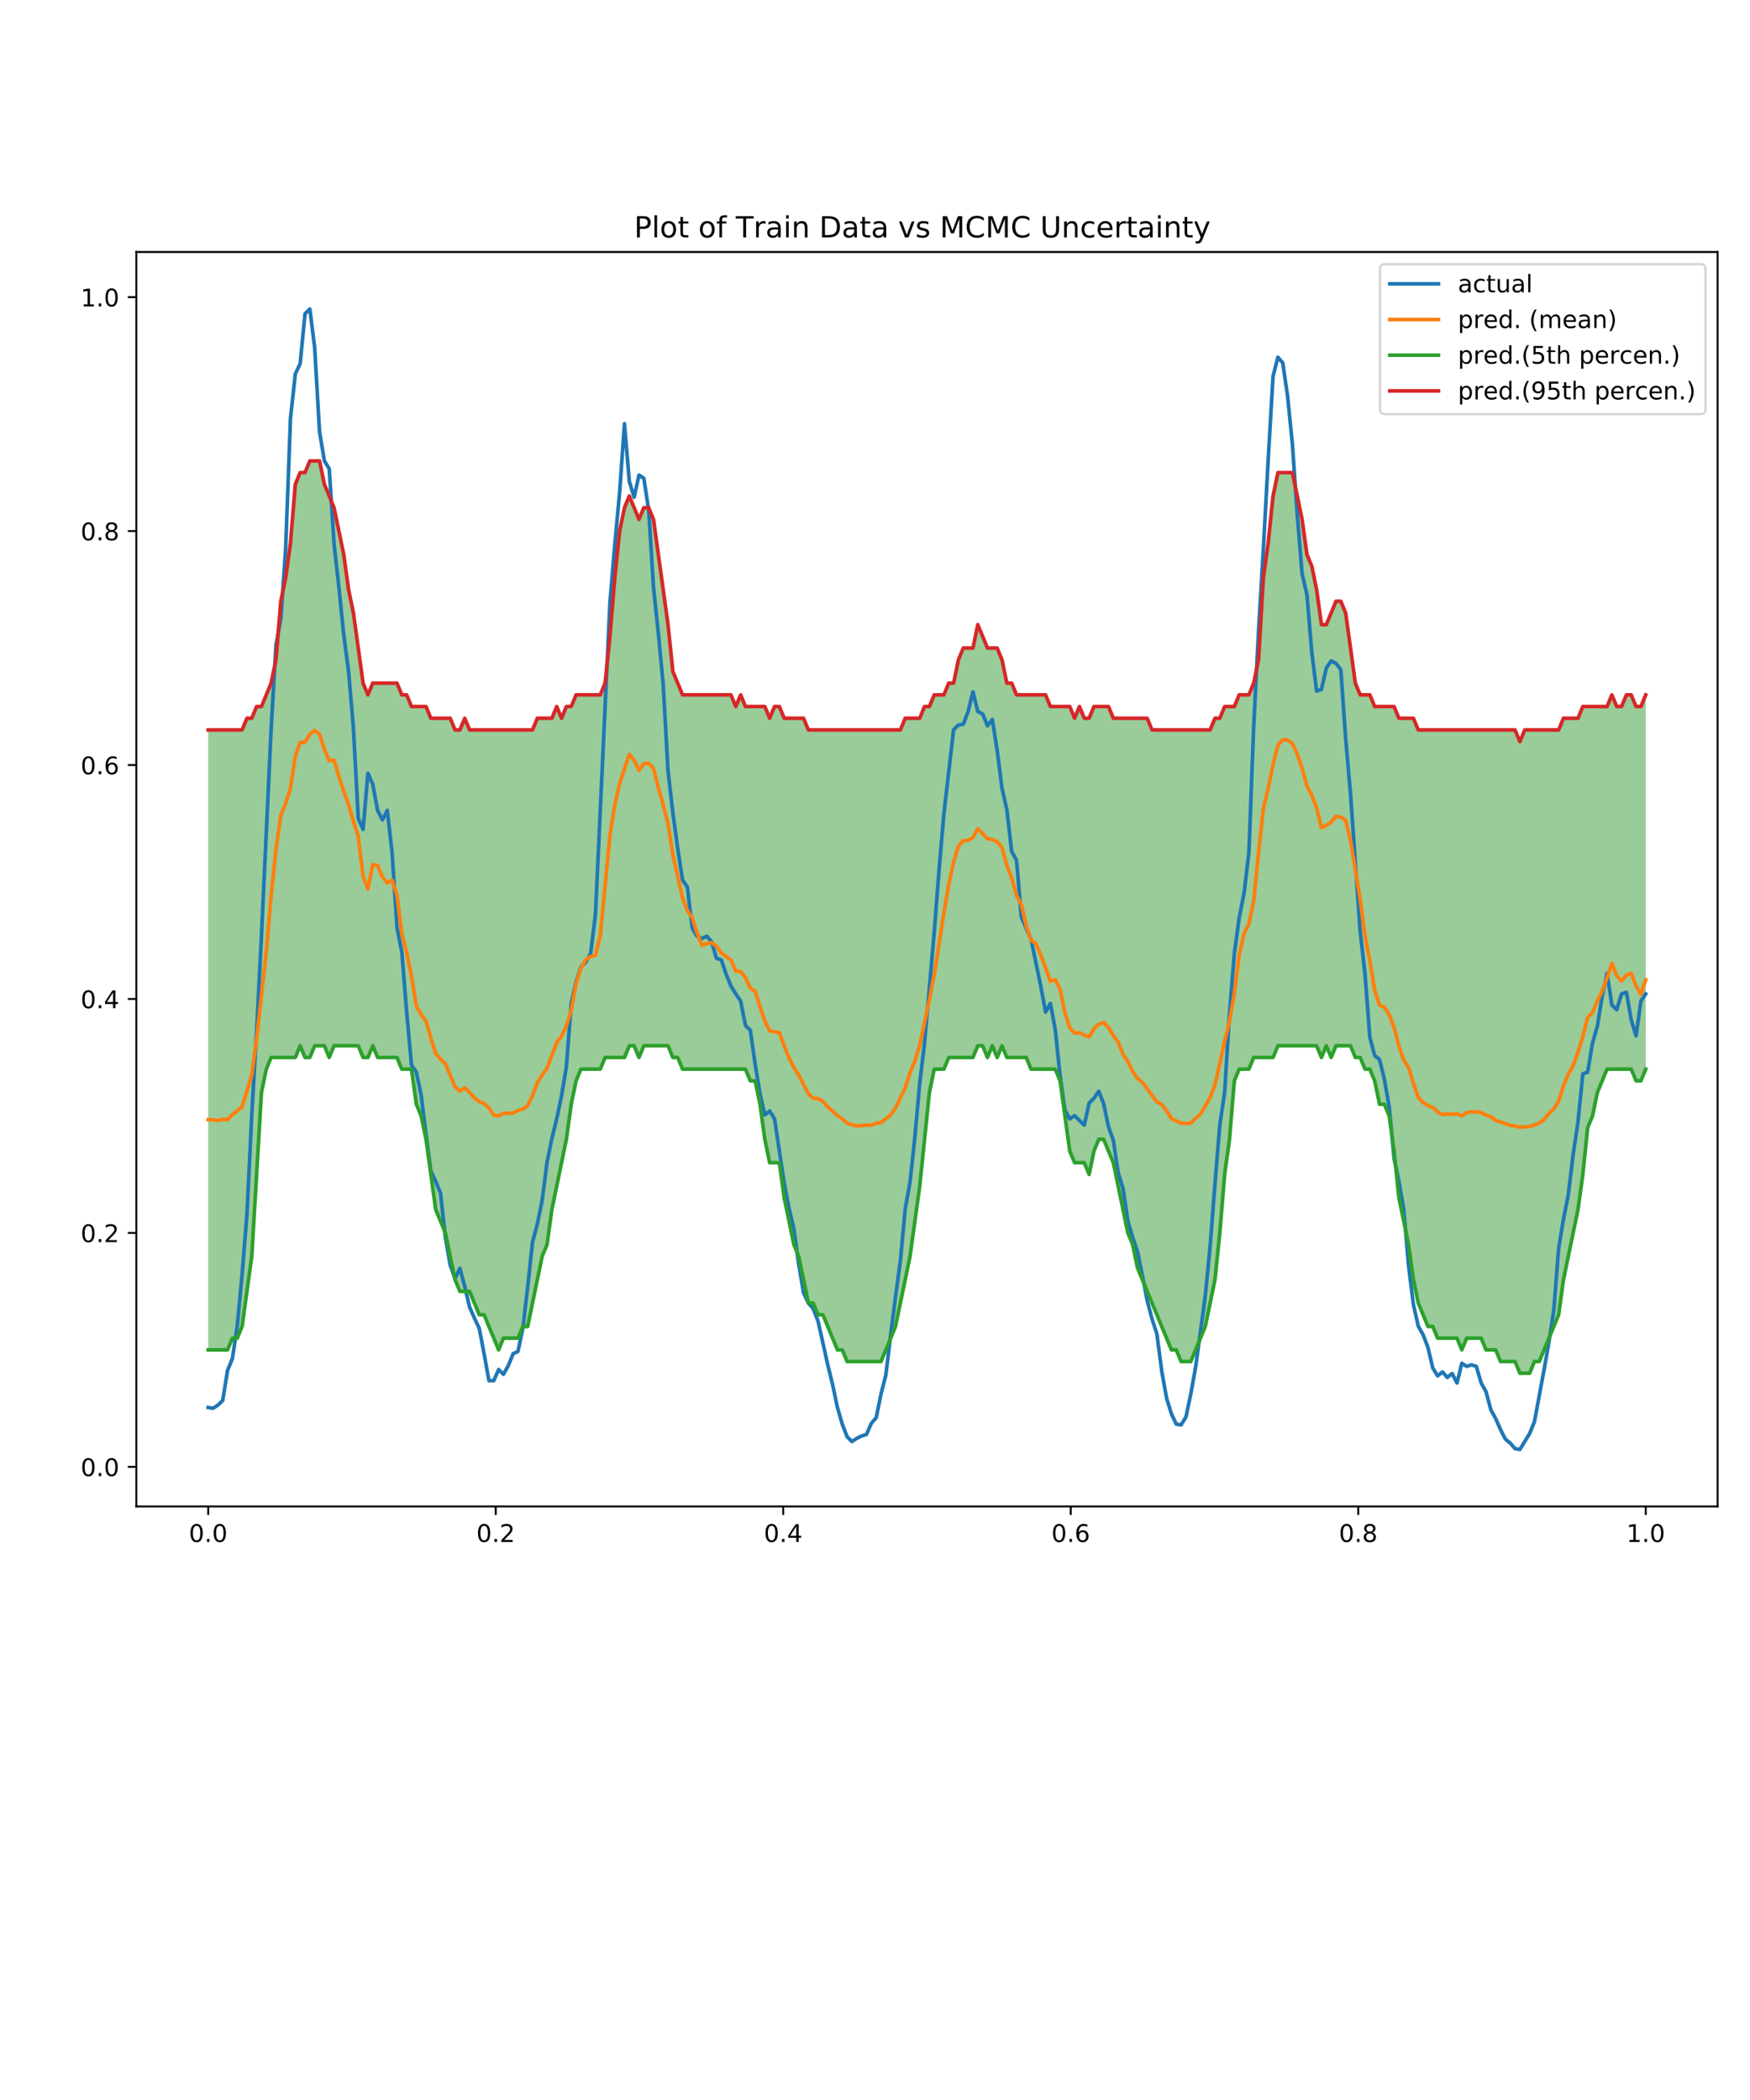 <?xml version="1.0" encoding="utf-8" standalone="no"?>
<!DOCTYPE svg PUBLIC "-//W3C//DTD SVG 1.1//EN"
  "http://www.w3.org/Graphics/SVG/1.1/DTD/svg11.dtd">
<!-- Created with matplotlib (http://matplotlib.org/) -->
<svg height="864pt" version="1.1" viewBox="0 0 720 864" width="720pt" xmlns="http://www.w3.org/2000/svg" xmlns:xlink="http://www.w3.org/1999/xlink">
 <defs>
  <style type="text/css">
*{stroke-linecap:butt;stroke-linejoin:round;}
  </style>
 </defs>
 <g id="figure_1">
  <g id="patch_1">
   <path d="M 0 864 
L 720 864 
L 720 0 
L 0 0 
z
" style="fill:#ffffff;"/>
  </g>
  <g id="axes_1">
   <g id="patch_2">
    <path d="M 56.09 619.8 
L 706.68 619.8 
L 706.68 103.68 
L 56.09 103.68 
z
" style="fill:#ffffff;"/>
   </g>
   <g id="PolyCollection_1">
    <path clip-path="url(#ped8fa64d1a)" d="M 85.662 300.318 
L 85.662 555.374 
L 87.654 555.374 
L 89.645 555.374 
L 91.636 555.374 
L 93.628 555.374 
L 95.619 550.562 
L 97.611 550.562 
L 99.602 545.75 
L 101.593 531.313 
L 103.585 516.875 
L 105.576 483.189 
L 107.568 449.502 
L 109.559 439.877 
L 111.55 435.065 
L 113.542 435.065 
L 115.533 435.065 
L 117.525 435.065 
L 119.516 435.065 
L 121.507 435.065 
L 123.499 430.252 
L 125.49 435.065 
L 127.482 435.065 
L 129.473 430.252 
L 131.464 430.252 
L 133.456 430.252 
L 135.447 435.065 
L 137.439 430.252 
L 139.43 430.252 
L 141.421 430.252 
L 143.413 430.252 
L 145.404 430.252 
L 147.396 430.252 
L 149.387 435.065 
L 151.378 435.065 
L 153.37 430.252 
L 155.361 435.065 
L 157.353 435.065 
L 159.344 435.065 
L 161.335 435.065 
L 163.327 435.065 
L 165.318 439.877 
L 167.31 439.877 
L 169.301 439.877 
L 171.292 454.314 
L 173.284 459.127 
L 175.275 468.751 
L 177.267 483.189 
L 179.258 497.626 
L 181.249 502.438 
L 183.241 507.251 
L 185.232 516.875 
L 187.224 526.5 
L 189.215 531.313 
L 191.206 531.313 
L 193.198 531.313 
L 195.189 536.125 
L 197.181 540.937 
L 199.172 540.937 
L 201.163 545.75 
L 203.155 550.562 
L 205.146 555.374 
L 207.138 550.562 
L 209.129 550.562 
L 211.12 550.562 
L 213.112 550.562 
L 215.103 545.75 
L 217.095 545.75 
L 219.086 536.125 
L 221.077 526.5 
L 223.069 516.875 
L 225.06 512.063 
L 227.052 497.626 
L 229.043 488.001 
L 231.034 478.376 
L 233.026 468.751 
L 235.017 454.314 
L 237.009 444.689 
L 239 439.877 
L 240.991 439.877 
L 242.983 439.877 
L 244.974 439.877 
L 246.966 439.877 
L 248.957 435.065 
L 250.948 435.065 
L 252.94 435.065 
L 254.931 435.065 
L 256.923 435.065 
L 258.914 430.252 
L 260.905 430.252 
L 262.897 435.065 
L 264.888 430.252 
L 266.88 430.252 
L 268.871 430.252 
L 270.862 430.252 
L 272.854 430.252 
L 274.845 430.252 
L 276.837 435.065 
L 278.828 435.065 
L 280.819 439.877 
L 282.811 439.877 
L 284.802 439.877 
L 286.794 439.877 
L 288.785 439.877 
L 290.776 439.877 
L 292.768 439.877 
L 294.759 439.877 
L 296.751 439.877 
L 298.742 439.877 
L 300.733 439.877 
L 302.725 439.877 
L 304.716 439.877 
L 306.708 439.877 
L 308.699 444.689 
L 310.69 444.689 
L 312.682 454.314 
L 314.673 468.751 
L 316.665 478.376 
L 318.656 478.376 
L 320.647 478.376 
L 322.639 492.813 
L 324.63 502.438 
L 326.622 512.063 
L 328.613 516.875 
L 330.604 526.5 
L 332.596 536.125 
L 334.587 536.125 
L 336.579 540.937 
L 338.57 540.937 
L 340.561 545.75 
L 342.553 550.562 
L 344.544 555.374 
L 346.536 555.374 
L 348.527 560.187 
L 350.518 560.187 
L 352.51 560.187 
L 354.501 560.187 
L 356.493 560.187 
L 358.484 560.187 
L 360.475 560.187 
L 362.467 560.187 
L 364.458 555.374 
L 366.45 550.562 
L 368.441 545.75 
L 370.432 536.125 
L 372.424 526.5 
L 374.415 516.875 
L 376.407 502.438 
L 378.398 488.001 
L 380.389 468.751 
L 382.381 449.502 
L 384.372 439.877 
L 386.363 439.877 
L 388.355 439.877 
L 390.346 435.065 
L 392.338 435.065 
L 394.329 435.065 
L 396.32 435.065 
L 398.312 435.065 
L 400.303 435.065 
L 402.295 430.252 
L 404.286 430.252 
L 406.277 435.065 
L 408.269 430.252 
L 410.26 435.065 
L 412.252 430.252 
L 414.243 435.065 
L 416.234 435.065 
L 418.226 435.065 
L 420.217 435.065 
L 422.209 435.065 
L 424.2 439.877 
L 426.191 439.877 
L 428.183 439.877 
L 430.174 439.877 
L 432.166 439.877 
L 434.157 439.877 
L 436.148 444.689 
L 438.14 459.127 
L 440.131 473.564 
L 442.123 478.376 
L 444.114 478.376 
L 446.105 478.376 
L 448.097 483.189 
L 450.088 473.564 
L 452.08 468.751 
L 454.071 468.751 
L 456.062 473.564 
L 458.054 478.376 
L 460.045 488.001 
L 462.037 497.626 
L 464.028 507.251 
L 466.019 512.063 
L 468.011 521.688 
L 470.002 526.5 
L 471.994 531.313 
L 473.985 536.125 
L 475.976 540.937 
L 477.968 545.75 
L 479.959 550.562 
L 481.951 555.374 
L 483.942 555.374 
L 485.933 560.187 
L 487.925 560.187 
L 489.916 560.187 
L 491.908 555.374 
L 493.899 550.562 
L 495.89 545.75 
L 497.882 536.125 
L 499.873 526.5 
L 501.865 507.251 
L 503.856 483.189 
L 505.847 468.751 
L 507.839 444.689 
L 509.83 439.877 
L 511.822 439.877 
L 513.813 439.877 
L 515.804 435.065 
L 517.796 435.065 
L 519.787 435.065 
L 521.779 435.065 
L 523.77 435.065 
L 525.761 430.252 
L 527.753 430.252 
L 529.744 430.252 
L 531.736 430.252 
L 533.727 430.252 
L 535.718 430.252 
L 537.71 430.252 
L 539.701 430.252 
L 541.693 430.252 
L 543.684 435.065 
L 545.675 430.252 
L 547.667 435.065 
L 549.658 430.252 
L 551.65 430.252 
L 553.641 430.252 
L 555.632 430.252 
L 557.624 435.065 
L 559.615 435.065 
L 561.607 439.877 
L 563.598 439.877 
L 565.589 444.689 
L 567.581 454.314 
L 569.572 454.314 
L 571.564 459.127 
L 573.555 473.564 
L 575.546 492.813 
L 577.538 502.438 
L 579.529 512.063 
L 581.521 526.5 
L 583.512 536.125 
L 585.503 540.937 
L 587.495 545.75 
L 589.486 545.75 
L 591.478 550.562 
L 593.469 550.562 
L 595.46 550.562 
L 597.452 550.562 
L 599.443 550.562 
L 601.435 555.374 
L 603.426 550.562 
L 605.417 550.562 
L 607.409 550.562 
L 609.4 550.562 
L 611.392 555.374 
L 613.383 555.374 
L 615.374 555.374 
L 617.366 560.187 
L 619.357 560.187 
L 621.349 560.187 
L 623.34 560.187 
L 625.331 564.999 
L 627.323 564.999 
L 629.314 564.999 
L 631.306 560.187 
L 633.297 560.187 
L 635.288 555.374 
L 637.28 550.562 
L 639.271 545.75 
L 641.263 540.937 
L 643.254 526.5 
L 645.245 516.875 
L 647.237 507.251 
L 649.228 497.626 
L 651.22 483.189 
L 653.211 463.939 
L 655.202 459.127 
L 657.194 449.502 
L 659.185 444.689 
L 661.177 439.877 
L 663.168 439.877 
L 665.159 439.877 
L 667.151 439.877 
L 669.142 439.877 
L 671.134 439.877 
L 673.125 444.689 
L 675.116 444.689 
L 677.108 439.877 
L 677.108 285.881 
L 677.108 285.881 
L 675.116 290.693 
L 673.125 290.693 
L 671.134 285.881 
L 669.142 285.881 
L 667.151 290.693 
L 665.159 290.693 
L 663.168 285.881 
L 661.177 290.693 
L 659.185 290.693 
L 657.194 290.693 
L 655.202 290.693 
L 653.211 290.693 
L 651.22 290.693 
L 649.228 295.505 
L 647.237 295.505 
L 645.245 295.505 
L 643.254 295.505 
L 641.263 300.318 
L 639.271 300.318 
L 637.28 300.318 
L 635.288 300.318 
L 633.297 300.318 
L 631.306 300.318 
L 629.314 300.318 
L 627.323 300.318 
L 625.331 305.13 
L 623.34 300.318 
L 621.349 300.318 
L 619.357 300.318 
L 617.366 300.318 
L 615.374 300.318 
L 613.383 300.318 
L 611.392 300.318 
L 609.4 300.318 
L 607.409 300.318 
L 605.417 300.318 
L 603.426 300.318 
L 601.435 300.318 
L 599.443 300.318 
L 597.452 300.318 
L 595.46 300.318 
L 593.469 300.318 
L 591.478 300.318 
L 589.486 300.318 
L 587.495 300.318 
L 585.503 300.318 
L 583.512 300.318 
L 581.521 295.505 
L 579.529 295.505 
L 577.538 295.505 
L 575.546 295.505 
L 573.555 290.693 
L 571.564 290.693 
L 569.572 290.693 
L 567.581 290.693 
L 565.589 290.693 
L 563.598 285.881 
L 561.607 285.881 
L 559.615 285.881 
L 557.624 281.068 
L 555.632 266.631 
L 553.641 252.194 
L 551.65 247.381 
L 549.658 247.381 
L 547.667 252.194 
L 545.675 257.006 
L 543.684 257.006 
L 541.693 242.569 
L 539.701 232.944 
L 537.71 228.132 
L 535.718 213.695 
L 533.727 204.07 
L 531.736 194.445 
L 529.744 194.445 
L 527.753 194.445 
L 525.761 194.445 
L 523.77 204.07 
L 521.779 223.319 
L 519.787 237.757 
L 517.796 271.443 
L 515.804 281.068 
L 513.813 285.881 
L 511.822 285.881 
L 509.83 285.881 
L 507.839 290.693 
L 505.847 290.693 
L 503.856 290.693 
L 501.865 295.505 
L 499.873 295.505 
L 497.882 300.318 
L 495.89 300.318 
L 493.899 300.318 
L 491.908 300.318 
L 489.916 300.318 
L 487.925 300.318 
L 485.933 300.318 
L 483.942 300.318 
L 481.951 300.318 
L 479.959 300.318 
L 477.968 300.318 
L 475.976 300.318 
L 473.985 300.318 
L 471.994 295.505 
L 470.002 295.505 
L 468.011 295.505 
L 466.019 295.505 
L 464.028 295.505 
L 462.037 295.505 
L 460.045 295.505 
L 458.054 295.505 
L 456.062 290.693 
L 454.071 290.693 
L 452.08 290.693 
L 450.088 290.693 
L 448.097 295.505 
L 446.105 295.505 
L 444.114 290.693 
L 442.123 295.505 
L 440.131 290.693 
L 438.14 290.693 
L 436.148 290.693 
L 434.157 290.693 
L 432.166 290.693 
L 430.174 285.881 
L 428.183 285.881 
L 426.191 285.881 
L 424.2 285.881 
L 422.209 285.881 
L 420.217 285.881 
L 418.226 285.881 
L 416.234 281.068 
L 414.243 281.068 
L 412.252 271.443 
L 410.26 266.631 
L 408.269 266.631 
L 406.277 266.631 
L 404.286 261.819 
L 402.295 257.006 
L 400.303 266.631 
L 398.312 266.631 
L 396.32 266.631 
L 394.329 271.443 
L 392.338 281.068 
L 390.346 281.068 
L 388.355 285.881 
L 386.363 285.881 
L 384.372 285.881 
L 382.381 290.693 
L 380.389 290.693 
L 378.398 295.505 
L 376.407 295.505 
L 374.415 295.505 
L 372.424 295.505 
L 370.432 300.318 
L 368.441 300.318 
L 366.45 300.318 
L 364.458 300.318 
L 362.467 300.318 
L 360.475 300.318 
L 358.484 300.318 
L 356.493 300.318 
L 354.501 300.318 
L 352.51 300.318 
L 350.518 300.318 
L 348.527 300.318 
L 346.536 300.318 
L 344.544 300.318 
L 342.553 300.318 
L 340.561 300.318 
L 338.57 300.318 
L 336.579 300.318 
L 334.587 300.318 
L 332.596 300.318 
L 330.604 295.505 
L 328.613 295.505 
L 326.622 295.505 
L 324.63 295.505 
L 322.639 295.505 
L 320.647 290.693 
L 318.656 290.693 
L 316.665 295.505 
L 314.673 290.693 
L 312.682 290.693 
L 310.69 290.693 
L 308.699 290.693 
L 306.708 290.693 
L 304.716 285.881 
L 302.725 290.693 
L 300.733 285.881 
L 298.742 285.881 
L 296.751 285.881 
L 294.759 285.881 
L 292.768 285.881 
L 290.776 285.881 
L 288.785 285.881 
L 286.794 285.881 
L 284.802 285.881 
L 282.811 285.881 
L 280.819 285.881 
L 278.828 281.068 
L 276.837 276.256 
L 274.845 257.006 
L 272.854 242.569 
L 270.862 228.132 
L 268.871 213.695 
L 266.88 208.882 
L 264.888 208.882 
L 262.897 213.695 
L 260.905 208.882 
L 258.914 204.07 
L 256.923 208.882 
L 254.931 218.507 
L 252.94 237.757 
L 250.948 261.819 
L 248.957 281.068 
L 246.966 285.881 
L 244.974 285.881 
L 242.983 285.881 
L 240.991 285.881 
L 239 285.881 
L 237.009 285.881 
L 235.017 290.693 
L 233.026 290.693 
L 231.034 295.505 
L 229.043 290.693 
L 227.052 295.505 
L 225.06 295.505 
L 223.069 295.505 
L 221.077 295.505 
L 219.086 300.318 
L 217.095 300.318 
L 215.103 300.318 
L 213.112 300.318 
L 211.12 300.318 
L 209.129 300.318 
L 207.138 300.318 
L 205.146 300.318 
L 203.155 300.318 
L 201.163 300.318 
L 199.172 300.318 
L 197.181 300.318 
L 195.189 300.318 
L 193.198 300.318 
L 191.206 295.505 
L 189.215 300.318 
L 187.224 300.318 
L 185.232 295.505 
L 183.241 295.505 
L 181.249 295.505 
L 179.258 295.505 
L 177.267 295.505 
L 175.275 290.693 
L 173.284 290.693 
L 171.292 290.693 
L 169.301 290.693 
L 167.31 285.881 
L 165.318 285.881 
L 163.327 281.068 
L 161.335 281.068 
L 159.344 281.068 
L 157.353 281.068 
L 155.361 281.068 
L 153.37 281.068 
L 151.378 285.881 
L 149.387 281.068 
L 147.396 266.631 
L 145.404 252.194 
L 143.413 242.569 
L 141.421 228.132 
L 139.43 218.507 
L 137.439 208.882 
L 135.447 204.07 
L 133.456 199.258 
L 131.464 189.633 
L 129.473 189.633 
L 127.482 189.633 
L 125.49 194.445 
L 123.499 194.445 
L 121.507 199.258 
L 119.516 223.319 
L 117.525 237.757 
L 115.533 247.381 
L 113.542 271.443 
L 111.55 281.068 
L 109.559 285.881 
L 107.568 290.693 
L 105.576 290.693 
L 103.585 295.505 
L 101.593 295.505 
L 99.602 300.318 
L 97.611 300.318 
L 95.619 300.318 
L 93.628 300.318 
L 91.636 300.318 
L 89.645 300.318 
L 87.654 300.318 
L 85.662 300.318 
z
" style="fill:#008000;fill-opacity:0.4;"/>
   </g>
   <g id="matplotlib.axis_1">
    <g id="xtick_1">
     <g id="line2d_1">
      <defs>
       <path d="M 0 0 
L 0 3.5 
" id="m4dff3c240f" style="stroke:#000000;stroke-width:0.8;"/>
      </defs>
      <g>
       <use style="stroke:#000000;stroke-width:0.8;" x="85.662" xlink:href="#m4dff3c240f" y="619.8"/>
      </g>
     </g>
     <g id="text_1">
      <!-- 0.0 -->
      <defs>
       <path d="M 31.781 66.406 
Q 24.172 66.406 20.328 58.906 
Q 16.5 51.422 16.5 36.375 
Q 16.5 21.391 20.328 13.891 
Q 24.172 6.391 31.781 6.391 
Q 39.453 6.391 43.281 13.891 
Q 47.125 21.391 47.125 36.375 
Q 47.125 51.422 43.281 58.906 
Q 39.453 66.406 31.781 66.406 
z
M 31.781 74.219 
Q 44.047 74.219 50.516 64.516 
Q 56.984 54.828 56.984 36.375 
Q 56.984 17.969 50.516 8.266 
Q 44.047 -1.422 31.781 -1.422 
Q 19.531 -1.422 13.062 8.266 
Q 6.594 17.969 6.594 36.375 
Q 6.594 54.828 13.062 64.516 
Q 19.531 74.219 31.781 74.219 
z
" id="DejaVuSans-30"/>
       <path d="M 10.688 12.406 
L 21 12.406 
L 21 0 
L 10.688 0 
z
" id="DejaVuSans-2e"/>
      </defs>
      <g transform="translate(77.711 634.398)scale(0.1 -0.1)">
       <use xlink:href="#DejaVuSans-30"/>
       <use x="63.623" xlink:href="#DejaVuSans-2e"/>
       <use x="95.41" xlink:href="#DejaVuSans-30"/>
      </g>
     </g>
    </g>
    <g id="xtick_2">
     <g id="line2d_2">
      <g>
       <use style="stroke:#000000;stroke-width:0.8;" x="203.951" xlink:href="#m4dff3c240f" y="619.8"/>
      </g>
     </g>
     <g id="text_2">
      <!-- 0.2 -->
      <defs>
       <path d="M 19.188 8.297 
L 53.609 8.297 
L 53.609 0 
L 7.328 0 
L 7.328 8.297 
Q 12.938 14.109 22.625 23.891 
Q 32.328 33.688 34.812 36.531 
Q 39.547 41.844 41.422 45.531 
Q 43.312 49.219 43.312 52.781 
Q 43.312 58.594 39.234 62.25 
Q 35.156 65.922 28.609 65.922 
Q 23.969 65.922 18.812 64.312 
Q 13.672 62.703 7.812 59.422 
L 7.812 69.391 
Q 13.766 71.781 18.938 73 
Q 24.125 74.219 28.422 74.219 
Q 39.75 74.219 46.484 68.547 
Q 53.219 62.891 53.219 53.422 
Q 53.219 48.922 51.531 44.891 
Q 49.859 40.875 45.406 35.406 
Q 44.188 33.984 37.641 27.219 
Q 31.109 20.453 19.188 8.297 
z
" id="DejaVuSans-32"/>
      </defs>
      <g transform="translate(196 634.398)scale(0.1 -0.1)">
       <use xlink:href="#DejaVuSans-30"/>
       <use x="63.623" xlink:href="#DejaVuSans-2e"/>
       <use x="95.41" xlink:href="#DejaVuSans-32"/>
      </g>
     </g>
    </g>
    <g id="xtick_3">
     <g id="line2d_3">
      <g>
       <use style="stroke:#000000;stroke-width:0.8;" x="322.24" xlink:href="#m4dff3c240f" y="619.8"/>
      </g>
     </g>
     <g id="text_3">
      <!-- 0.4 -->
      <defs>
       <path d="M 37.797 64.312 
L 12.891 25.391 
L 37.797 25.391 
z
M 35.203 72.906 
L 47.609 72.906 
L 47.609 25.391 
L 58.016 25.391 
L 58.016 17.188 
L 47.609 17.188 
L 47.609 0 
L 37.797 0 
L 37.797 17.188 
L 4.891 17.188 
L 4.891 26.703 
z
" id="DejaVuSans-34"/>
      </defs>
      <g transform="translate(314.289 634.398)scale(0.1 -0.1)">
       <use xlink:href="#DejaVuSans-30"/>
       <use x="63.623" xlink:href="#DejaVuSans-2e"/>
       <use x="95.41" xlink:href="#DejaVuSans-34"/>
      </g>
     </g>
    </g>
    <g id="xtick_4">
     <g id="line2d_4">
      <g>
       <use style="stroke:#000000;stroke-width:0.8;" x="440.53" xlink:href="#m4dff3c240f" y="619.8"/>
      </g>
     </g>
     <g id="text_4">
      <!-- 0.6 -->
      <defs>
       <path d="M 33.016 40.375 
Q 26.375 40.375 22.484 35.828 
Q 18.609 31.297 18.609 23.391 
Q 18.609 15.531 22.484 10.953 
Q 26.375 6.391 33.016 6.391 
Q 39.656 6.391 43.531 10.953 
Q 47.406 15.531 47.406 23.391 
Q 47.406 31.297 43.531 35.828 
Q 39.656 40.375 33.016 40.375 
z
M 52.594 71.297 
L 52.594 62.312 
Q 48.875 64.062 45.094 64.984 
Q 41.312 65.922 37.594 65.922 
Q 27.828 65.922 22.672 59.328 
Q 17.531 52.734 16.797 39.406 
Q 19.672 43.656 24.016 45.922 
Q 28.375 48.188 33.594 48.188 
Q 44.578 48.188 50.953 41.516 
Q 57.328 34.859 57.328 23.391 
Q 57.328 12.156 50.688 5.359 
Q 44.047 -1.422 33.016 -1.422 
Q 20.359 -1.422 13.672 8.266 
Q 6.984 17.969 6.984 36.375 
Q 6.984 53.656 15.188 63.938 
Q 23.391 74.219 37.203 74.219 
Q 40.922 74.219 44.703 73.484 
Q 48.484 72.75 52.594 71.297 
z
" id="DejaVuSans-36"/>
      </defs>
      <g transform="translate(432.578 634.398)scale(0.1 -0.1)">
       <use xlink:href="#DejaVuSans-30"/>
       <use x="63.623" xlink:href="#DejaVuSans-2e"/>
       <use x="95.41" xlink:href="#DejaVuSans-36"/>
      </g>
     </g>
    </g>
    <g id="xtick_5">
     <g id="line2d_5">
      <g>
       <use style="stroke:#000000;stroke-width:0.8;" x="558.819" xlink:href="#m4dff3c240f" y="619.8"/>
      </g>
     </g>
     <g id="text_5">
      <!-- 0.8 -->
      <defs>
       <path d="M 31.781 34.625 
Q 24.75 34.625 20.719 30.859 
Q 16.703 27.094 16.703 20.516 
Q 16.703 13.922 20.719 10.156 
Q 24.75 6.391 31.781 6.391 
Q 38.812 6.391 42.859 10.172 
Q 46.922 13.969 46.922 20.516 
Q 46.922 27.094 42.891 30.859 
Q 38.875 34.625 31.781 34.625 
z
M 21.922 38.812 
Q 15.578 40.375 12.031 44.719 
Q 8.5 49.078 8.5 55.328 
Q 8.5 64.062 14.719 69.141 
Q 20.953 74.219 31.781 74.219 
Q 42.672 74.219 48.875 69.141 
Q 55.078 64.062 55.078 55.328 
Q 55.078 49.078 51.531 44.719 
Q 48 40.375 41.703 38.812 
Q 48.828 37.156 52.797 32.312 
Q 56.781 27.484 56.781 20.516 
Q 56.781 9.906 50.312 4.234 
Q 43.844 -1.422 31.781 -1.422 
Q 19.734 -1.422 13.25 4.234 
Q 6.781 9.906 6.781 20.516 
Q 6.781 27.484 10.781 32.312 
Q 14.797 37.156 21.922 38.812 
z
M 18.312 54.391 
Q 18.312 48.734 21.844 45.562 
Q 25.391 42.391 31.781 42.391 
Q 38.141 42.391 41.719 45.562 
Q 45.312 48.734 45.312 54.391 
Q 45.312 60.062 41.719 63.234 
Q 38.141 66.406 31.781 66.406 
Q 25.391 66.406 21.844 63.234 
Q 18.312 60.062 18.312 54.391 
z
" id="DejaVuSans-38"/>
      </defs>
      <g transform="translate(550.867 634.398)scale(0.1 -0.1)">
       <use xlink:href="#DejaVuSans-30"/>
       <use x="63.623" xlink:href="#DejaVuSans-2e"/>
       <use x="95.41" xlink:href="#DejaVuSans-38"/>
      </g>
     </g>
    </g>
    <g id="xtick_6">
     <g id="line2d_6">
      <g>
       <use style="stroke:#000000;stroke-width:0.8;" x="677.108" xlink:href="#m4dff3c240f" y="619.8"/>
      </g>
     </g>
     <g id="text_6">
      <!-- 1.0 -->
      <defs>
       <path d="M 12.406 8.297 
L 28.516 8.297 
L 28.516 63.922 
L 10.984 60.406 
L 10.984 69.391 
L 28.422 72.906 
L 38.281 72.906 
L 38.281 8.297 
L 54.391 8.297 
L 54.391 0 
L 12.406 0 
z
" id="DejaVuSans-31"/>
      </defs>
      <g transform="translate(669.156 634.398)scale(0.1 -0.1)">
       <use xlink:href="#DejaVuSans-31"/>
       <use x="63.623" xlink:href="#DejaVuSans-2e"/>
       <use x="95.41" xlink:href="#DejaVuSans-30"/>
      </g>
     </g>
    </g>
   </g>
   <g id="matplotlib.axis_2">
    <g id="ytick_1">
     <g id="line2d_7">
      <defs>
       <path d="M 0 0 
L -3.5 0 
" id="mace66f9769" style="stroke:#000000;stroke-width:0.8;"/>
      </defs>
      <g>
       <use style="stroke:#000000;stroke-width:0.8;" x="56.09" xlink:href="#mace66f9769" y="603.498"/>
      </g>
     </g>
     <g id="text_7">
      <!-- 0.0 -->
      <g transform="translate(33.187 607.298)scale(0.1 -0.1)">
       <use xlink:href="#DejaVuSans-30"/>
       <use x="63.623" xlink:href="#DejaVuSans-2e"/>
       <use x="95.41" xlink:href="#DejaVuSans-30"/>
      </g>
     </g>
    </g>
    <g id="ytick_2">
     <g id="line2d_8">
      <g>
       <use style="stroke:#000000;stroke-width:0.8;" x="56.09" xlink:href="#mace66f9769" y="507.251"/>
      </g>
     </g>
     <g id="text_8">
      <!-- 0.2 -->
      <g transform="translate(33.187 511.05)scale(0.1 -0.1)">
       <use xlink:href="#DejaVuSans-30"/>
       <use x="63.623" xlink:href="#DejaVuSans-2e"/>
       <use x="95.41" xlink:href="#DejaVuSans-32"/>
      </g>
     </g>
    </g>
    <g id="ytick_3">
     <g id="line2d_9">
      <g>
       <use style="stroke:#000000;stroke-width:0.8;" x="56.09" xlink:href="#mace66f9769" y="411.003"/>
      </g>
     </g>
     <g id="text_9">
      <!-- 0.4 -->
      <g transform="translate(33.187 414.802)scale(0.1 -0.1)">
       <use xlink:href="#DejaVuSans-30"/>
       <use x="63.623" xlink:href="#DejaVuSans-2e"/>
       <use x="95.41" xlink:href="#DejaVuSans-34"/>
      </g>
     </g>
    </g>
    <g id="ytick_4">
     <g id="line2d_10">
      <g>
       <use style="stroke:#000000;stroke-width:0.8;" x="56.09" xlink:href="#mace66f9769" y="314.755"/>
      </g>
     </g>
     <g id="text_10">
      <!-- 0.6 -->
      <g transform="translate(33.187 318.554)scale(0.1 -0.1)">
       <use xlink:href="#DejaVuSans-30"/>
       <use x="63.623" xlink:href="#DejaVuSans-2e"/>
       <use x="95.41" xlink:href="#DejaVuSans-36"/>
      </g>
     </g>
    </g>
    <g id="ytick_5">
     <g id="line2d_11">
      <g>
       <use style="stroke:#000000;stroke-width:0.8;" x="56.09" xlink:href="#mace66f9769" y="218.507"/>
      </g>
     </g>
     <g id="text_11">
      <!-- 0.8 -->
      <g transform="translate(33.187 222.306)scale(0.1 -0.1)">
       <use xlink:href="#DejaVuSans-30"/>
       <use x="63.623" xlink:href="#DejaVuSans-2e"/>
       <use x="95.41" xlink:href="#DejaVuSans-38"/>
      </g>
     </g>
    </g>
    <g id="ytick_6">
     <g id="line2d_12">
      <g>
       <use style="stroke:#000000;stroke-width:0.8;" x="56.09" xlink:href="#mace66f9769" y="122.259"/>
      </g>
     </g>
     <g id="text_12">
      <!-- 1.0 -->
      <g transform="translate(33.187 126.058)scale(0.1 -0.1)">
       <use xlink:href="#DejaVuSans-31"/>
       <use x="63.623" xlink:href="#DejaVuSans-2e"/>
       <use x="95.41" xlink:href="#DejaVuSans-30"/>
      </g>
     </g>
    </g>
   </g>
   <g id="line2d_13">
    <path clip-path="url(#ped8fa64d1a)" d="M 85.662 579.095 
L 87.654 579.42 
L 89.645 578.119 
L 91.636 576.166 
L 93.628 563.802 
L 95.619 558.921 
L 97.611 545.58 
L 99.602 524.431 
L 101.593 499.702 
L 103.585 458.704 
L 105.576 424.213 
L 107.568 385.167 
L 111.55 299.917 
L 113.542 265.427 
L 115.533 254.69 
L 117.525 225.73 
L 119.516 172.042 
L 121.507 153.821 
L 123.499 149.591 
L 125.49 129.092 
L 127.482 127.14 
L 129.473 143.083 
L 131.464 177.574 
L 133.456 189.613 
L 135.447 192.867 
L 137.439 223.778 
L 139.43 241.674 
L 141.421 261.197 
L 143.413 276.165 
L 145.404 299.592 
L 147.396 336.685 
L 149.387 341.241 
L 151.378 318.139 
L 153.37 322.694 
L 155.361 333.432 
L 157.353 337.337 
L 159.344 333.432 
L 161.335 351.002 
L 163.327 381.588 
L 165.318 391.675 
L 167.31 416.404 
L 169.301 438.205 
L 171.292 441.133 
L 173.284 450.569 
L 175.275 466.838 
L 177.267 481.806 
L 179.258 486.036 
L 181.249 490.916 
L 183.241 509.138 
L 185.232 520.526 
L 187.224 526.057 
L 189.215 521.828 
L 191.206 529.312 
L 193.198 537.771 
L 195.189 542.327 
L 197.181 546.557 
L 199.172 556.969 
L 201.163 568.032 
L 203.155 568.032 
L 205.146 563.476 
L 207.138 565.429 
L 209.129 561.85 
L 211.12 556.969 
L 213.112 555.993 
L 215.103 546.557 
L 217.095 529.637 
L 219.086 511.09 
L 221.077 503.606 
L 223.069 493.845 
L 225.06 478.227 
L 227.052 468.465 
L 229.043 460.331 
L 231.034 450.895 
L 233.026 438.855 
L 235.017 412.825 
L 237.009 404.04 
L 239 397.857 
L 240.991 395.905 
L 242.983 392.326 
L 244.974 376.382 
L 250.948 247.856 
L 252.94 224.103 
L 254.931 202.629 
L 256.923 174.32 
L 258.914 198.073 
L 260.905 204.581 
L 262.897 195.47 
L 264.888 196.771 
L 266.88 209.787 
L 268.871 241.674 
L 270.862 260.546 
L 272.854 281.696 
L 274.845 317.163 
L 276.837 334.408 
L 278.828 349.05 
L 280.819 362.066 
L 282.811 364.994 
L 284.802 381.914 
L 286.794 385.167 
L 288.785 386.143 
L 290.776 385.167 
L 292.768 387.445 
L 294.759 394.278 
L 296.751 394.929 
L 298.742 400.786 
L 300.733 405.666 
L 302.725 408.92 
L 304.716 411.849 
L 306.708 421.936 
L 308.699 423.888 
L 310.69 437.879 
L 312.682 449.918 
L 314.673 458.704 
L 316.665 457.077 
L 318.656 460.331 
L 322.639 486.686 
L 324.63 497.099 
L 326.622 505.559 
L 328.613 520.201 
L 330.604 531.915 
L 332.596 536.145 
L 334.587 538.422 
L 336.579 543.628 
L 340.561 561.524 
L 342.553 569.659 
L 344.544 579.095 
L 346.536 585.928 
L 348.527 591.134 
L 350.518 593.086 
L 352.51 591.785 
L 354.501 590.808 
L 356.493 590.158 
L 358.484 585.602 
L 360.475 583.325 
L 362.467 573.563 
L 364.458 565.754 
L 366.45 549.16 
L 368.441 533.542 
L 370.432 518.899 
L 372.424 497.424 
L 374.415 486.361 
L 376.407 467.814 
L 378.398 445.689 
L 380.389 429.094 
L 384.372 383.54 
L 386.363 357.835 
L 388.355 334.734 
L 392.338 300.243 
L 394.329 298.291 
L 396.32 297.965 
L 398.312 292.759 
L 400.303 284.625 
L 402.295 292.759 
L 404.286 293.735 
L 406.277 298.616 
L 408.269 296.013 
L 410.26 308.703 
L 412.252 324.321 
L 414.243 333.106 
L 416.234 350.352 
L 418.226 353.931 
L 420.217 377.358 
L 424.2 386.469 
L 428.183 405.666 
L 430.174 416.404 
L 432.166 412.825 
L 434.157 423.563 
L 436.148 442.434 
L 438.14 456.751 
L 440.131 460.331 
L 442.123 459.029 
L 446.105 462.934 
L 448.097 453.823 
L 450.088 451.871 
L 452.08 448.942 
L 454.071 454.148 
L 456.062 463.584 
L 458.054 469.116 
L 460.045 482.457 
L 462.037 488.964 
L 464.028 502.305 
L 466.019 509.138 
L 468.011 514.995 
L 470.002 524.756 
L 471.994 535.168 
L 473.985 542.652 
L 475.976 548.834 
L 477.968 564.127 
L 479.959 575.19 
L 481.951 581.698 
L 483.942 585.928 
L 485.933 586.253 
L 487.925 582.999 
L 489.916 573.563 
L 491.908 562.5 
L 495.89 533.216 
L 497.882 512.717 
L 499.873 487.012 
L 501.865 462.934 
L 503.856 449.268 
L 505.847 417.055 
L 507.839 392.326 
L 509.83 377.684 
L 511.822 367.597 
L 513.813 351.002 
L 515.804 298.941 
L 517.796 259.57 
L 519.787 225.73 
L 521.779 188.962 
L 523.77 154.797 
L 525.761 146.988 
L 527.753 149.266 
L 529.744 162.932 
L 531.736 182.78 
L 533.727 211.739 
L 535.718 236.143 
L 537.71 244.603 
L 539.701 268.356 
L 541.693 284.299 
L 543.684 283.649 
L 545.675 274.863 
L 547.667 271.935 
L 549.658 272.911 
L 551.65 275.514 
L 553.641 303.822 
L 555.632 326.599 
L 559.615 383.215 
L 561.607 400.786 
L 563.598 426.816 
L 565.589 434.3 
L 567.581 435.927 
L 569.572 444.061 
L 571.564 455.45 
L 573.555 476.599 
L 575.546 486.036 
L 577.538 497.424 
L 579.529 520.851 
L 581.521 536.795 
L 583.512 545.58 
L 585.503 549.16 
L 587.495 554.366 
L 589.486 562.826 
L 591.478 566.08 
L 593.469 564.453 
L 595.46 566.73 
L 597.452 565.103 
L 599.443 569.008 
L 601.435 560.873 
L 603.426 562.175 
L 605.417 561.524 
L 607.409 562.175 
L 609.4 569.008 
L 611.392 572.587 
L 613.383 580.071 
L 615.374 583.65 
L 617.366 588.205 
L 619.357 592.11 
L 621.349 593.737 
L 623.34 596.015 
L 625.331 596.34 
L 629.314 589.832 
L 631.306 584.952 
L 635.288 563.476 
L 637.28 552.088 
L 639.271 539.073 
L 641.263 513.693 
L 643.254 501.654 
L 645.245 491.567 
L 647.237 474.973 
L 649.228 461.632 
L 651.22 441.784 
L 653.211 441.133 
L 655.202 429.094 
L 657.194 422.261 
L 659.185 409.896 
L 661.177 400.46 
L 663.168 413.476 
L 665.159 415.428 
L 667.151 408.92 
L 669.142 408.269 
L 671.134 419.658 
L 673.125 426.166 
L 675.116 411.849 
L 677.108 408.92 
L 677.108 408.92 
" style="fill:none;stroke:#1f77b4;stroke-linecap:square;stroke-width:1.5;"/>
   </g>
   <g id="line2d_14">
    <path clip-path="url(#ped8fa64d1a)" d="M 85.662 460.642 
L 87.654 460.666 
L 89.645 461.022 
L 91.636 460.55 
L 93.628 460.639 
L 95.619 458.566 
L 97.611 457.014 
L 99.602 455.306 
L 103.585 442.348 
L 105.576 427.642 
L 109.559 391.634 
L 111.55 368.675 
L 113.542 349.521 
L 115.533 335.544 
L 117.525 330.507 
L 119.516 324.14 
L 121.507 311.055 
L 123.499 305.432 
L 125.49 305.311 
L 127.482 302.084 
L 129.473 300.487 
L 131.464 302.118 
L 133.456 308.22 
L 135.447 312.988 
L 137.439 312.702 
L 139.43 319.433 
L 141.421 325.572 
L 143.413 331.07 
L 145.404 337.934 
L 147.396 344.162 
L 149.387 360.556 
L 151.378 365.79 
L 153.37 355.676 
L 155.361 356.156 
L 157.353 360.729 
L 159.344 363.286 
L 161.335 362.169 
L 163.327 368.333 
L 165.318 384.213 
L 167.31 391.793 
L 169.301 401.56 
L 171.292 413.933 
L 173.284 417.401 
L 175.275 420.072 
L 177.267 427.091 
L 179.258 433.479 
L 181.249 435.788 
L 183.241 437.672 
L 187.224 447.114 
L 189.215 448.91 
L 191.206 447.598 
L 193.198 449.514 
L 195.189 451.675 
L 197.181 453.193 
L 199.172 453.987 
L 201.163 455.877 
L 203.155 458.779 
L 205.146 459.125 
L 207.138 458.068 
L 211.12 457.964 
L 213.112 456.892 
L 215.103 456.292 
L 217.095 454.924 
L 219.086 450.827 
L 221.077 445.411 
L 223.069 442.235 
L 225.06 439.47 
L 229.043 428.989 
L 231.034 426.223 
L 233.026 422.112 
L 235.017 415.601 
L 237.009 404.773 
L 239 398.425 
L 240.991 394.839 
L 242.983 393.545 
L 244.974 393.016 
L 246.966 385.098 
L 250.948 343.73 
L 252.94 331.035 
L 254.931 322.422 
L 258.914 310.316 
L 260.905 312.788 
L 262.897 316.956 
L 264.888 314.142 
L 266.88 313.993 
L 268.871 316.233 
L 270.862 324.047 
L 272.854 331.167 
L 274.845 338.822 
L 276.837 351.674 
L 280.819 369.477 
L 282.811 374.629 
L 284.802 377.637 
L 286.794 383.809 
L 288.785 388.978 
L 290.776 388.191 
L 292.768 387.835 
L 294.759 389.264 
L 296.751 392.084 
L 300.733 394.972 
L 302.725 399.565 
L 304.716 399.712 
L 306.708 402.237 
L 308.699 406.557 
L 310.69 407.767 
L 312.682 414.23 
L 314.673 420.1 
L 316.665 424.128 
L 318.656 424.539 
L 320.647 424.833 
L 322.639 430.297 
L 324.63 435.22 
L 326.622 439.239 
L 328.613 442.353 
L 332.596 449.965 
L 334.587 451.861 
L 336.579 452.022 
L 338.57 453.157 
L 340.561 455.393 
L 344.544 458.98 
L 346.536 460.36 
L 348.527 462.057 
L 350.518 462.775 
L 352.51 463.191 
L 354.501 463.146 
L 356.493 462.841 
L 358.484 462.959 
L 360.475 462.156 
L 362.467 461.866 
L 366.45 458.7 
L 368.441 455.815 
L 372.424 447.563 
L 374.415 441.394 
L 376.407 436.579 
L 378.398 430.03 
L 382.381 411.291 
L 384.372 401.068 
L 388.355 375.53 
L 390.346 364.01 
L 392.338 354.672 
L 394.329 348.082 
L 396.32 345.908 
L 398.312 345.72 
L 400.303 344.58 
L 402.295 340.955 
L 404.286 342.904 
L 406.277 345.085 
L 408.269 345.349 
L 410.26 346.346 
L 412.252 348.671 
L 414.243 356.151 
L 416.234 361.187 
L 418.226 368.422 
L 420.217 372.173 
L 422.209 380.857 
L 424.2 386.904 
L 426.191 388.206 
L 428.183 392.934 
L 430.174 398.121 
L 432.166 403.775 
L 434.157 403.026 
L 436.148 407.092 
L 438.14 416.667 
L 440.131 422.846 
L 442.123 425.061 
L 444.114 424.852 
L 446.105 425.882 
L 448.097 426.621 
L 450.088 423.239 
L 452.08 421.403 
L 454.071 420.705 
L 456.062 422.675 
L 458.054 426.155 
L 460.045 428.698 
L 462.037 433.76 
L 464.028 436.777 
L 466.019 440.855 
L 468.011 443.72 
L 470.002 445.322 
L 471.994 447.934 
L 473.985 450.736 
L 475.976 453.328 
L 477.968 454.358 
L 479.959 457.048 
L 481.951 460.137 
L 483.942 461.185 
L 485.933 462.092 
L 487.925 462.251 
L 489.916 462.107 
L 491.908 460.102 
L 493.899 458.373 
L 495.89 455.1 
L 497.882 451.536 
L 499.873 446.176 
L 501.865 437.543 
L 503.856 428.342 
L 505.847 420.211 
L 507.839 408.886 
L 509.83 392.926 
L 511.822 384.189 
L 513.813 380.226 
L 515.804 370.612 
L 517.796 350.917 
L 519.787 332.641 
L 521.779 324.198 
L 523.77 314.613 
L 525.761 306.609 
L 527.753 304.379 
L 529.744 304.4 
L 531.736 305.911 
L 533.727 310.278 
L 535.718 316.206 
L 537.71 323.364 
L 539.701 327.266 
L 541.693 332.412 
L 543.684 340.568 
L 545.675 339.578 
L 547.667 338.25 
L 549.658 335.836 
L 551.65 336.19 
L 553.641 337.445 
L 555.632 345.772 
L 559.615 369.938 
L 561.607 385.078 
L 563.598 395.239 
L 565.589 407.348 
L 567.581 413.595 
L 569.572 414.37 
L 571.564 417.507 
L 573.555 422.659 
L 575.546 430.344 
L 577.538 436.126 
L 579.529 439.231 
L 581.521 445.668 
L 583.512 451.522 
L 585.503 453.622 
L 587.495 454.879 
L 589.486 455.564 
L 591.478 457.512 
L 593.469 458.549 
L 595.46 458.326 
L 597.452 458.478 
L 599.443 458.268 
L 601.435 459.13 
L 603.426 457.768 
L 605.417 457.418 
L 607.409 457.506 
L 609.4 457.708 
L 611.392 458.831 
L 613.383 459.458 
L 615.374 460.955 
L 619.357 462.309 
L 621.349 463.027 
L 623.34 463.241 
L 625.331 463.759 
L 629.314 463.478 
L 631.306 462.877 
L 633.297 462.063 
L 635.288 460.577 
L 637.28 458.127 
L 639.271 456.27 
L 641.263 453.021 
L 643.254 446.705 
L 645.245 441.982 
L 647.237 438.34 
L 649.228 432.872 
L 651.22 426.534 
L 653.211 418.659 
L 655.202 416.509 
L 657.194 411.84 
L 659.185 407.734 
L 661.177 402.353 
L 663.168 396.33 
L 665.159 401.446 
L 667.151 403.665 
L 669.142 401.176 
L 671.134 400.44 
L 673.125 405.649 
L 675.116 409.085 
L 677.108 403.079 
L 677.108 403.079 
" style="fill:none;stroke:#ff7f0e;stroke-linecap:square;stroke-width:1.5;"/>
   </g>
   <g id="line2d_15">
    <path clip-path="url(#ped8fa64d1a)" d="M 85.662 555.374 
L 93.628 555.374 
L 95.619 550.562 
L 97.611 550.562 
L 99.602 545.75 
L 103.585 516.875 
L 107.568 449.502 
L 109.559 439.877 
L 111.55 435.065 
L 121.507 435.065 
L 123.499 430.252 
L 125.49 435.065 
L 127.482 435.065 
L 129.473 430.252 
L 133.456 430.252 
L 135.447 435.065 
L 137.439 430.252 
L 147.396 430.252 
L 149.387 435.065 
L 151.378 435.065 
L 153.37 430.252 
L 155.361 435.065 
L 163.327 435.065 
L 165.318 439.877 
L 169.301 439.877 
L 171.292 454.314 
L 173.284 459.127 
L 175.275 468.751 
L 179.258 497.626 
L 183.241 507.251 
L 187.224 526.5 
L 189.215 531.313 
L 193.198 531.313 
L 197.181 540.937 
L 199.172 540.937 
L 205.146 555.374 
L 207.138 550.562 
L 213.112 550.562 
L 215.103 545.75 
L 217.095 545.75 
L 223.069 516.875 
L 225.06 512.063 
L 227.052 497.626 
L 233.026 468.751 
L 235.017 454.314 
L 237.009 444.689 
L 239 439.877 
L 246.966 439.877 
L 248.957 435.065 
L 256.923 435.065 
L 258.914 430.252 
L 260.905 430.252 
L 262.897 435.065 
L 264.888 430.252 
L 274.845 430.252 
L 276.837 435.065 
L 278.828 435.065 
L 280.819 439.877 
L 306.708 439.877 
L 308.699 444.689 
L 310.69 444.689 
L 312.682 454.314 
L 314.673 468.751 
L 316.665 478.376 
L 320.647 478.376 
L 322.639 492.813 
L 326.622 512.063 
L 328.613 516.875 
L 332.596 536.125 
L 334.587 536.125 
L 336.579 540.937 
L 338.57 540.937 
L 344.544 555.374 
L 346.536 555.374 
L 348.527 560.187 
L 362.467 560.187 
L 368.441 545.75 
L 374.415 516.875 
L 378.398 488.001 
L 382.381 449.502 
L 384.372 439.877 
L 388.355 439.877 
L 390.346 435.065 
L 400.303 435.065 
L 402.295 430.252 
L 404.286 430.252 
L 406.277 435.065 
L 408.269 430.252 
L 410.26 435.065 
L 412.252 430.252 
L 414.243 435.065 
L 422.209 435.065 
L 424.2 439.877 
L 434.157 439.877 
L 436.148 444.689 
L 440.131 473.564 
L 442.123 478.376 
L 446.105 478.376 
L 448.097 483.189 
L 450.088 473.564 
L 452.08 468.751 
L 454.071 468.751 
L 458.054 478.376 
L 464.028 507.251 
L 466.019 512.063 
L 468.011 521.688 
L 481.951 555.374 
L 483.942 555.374 
L 485.933 560.187 
L 489.916 560.187 
L 495.89 545.75 
L 499.873 526.5 
L 501.865 507.251 
L 503.856 483.189 
L 505.847 468.751 
L 507.839 444.689 
L 509.83 439.877 
L 513.813 439.877 
L 515.804 435.065 
L 523.77 435.065 
L 525.761 430.252 
L 541.693 430.252 
L 543.684 435.065 
L 545.675 430.252 
L 547.667 435.065 
L 549.658 430.252 
L 555.632 430.252 
L 557.624 435.065 
L 559.615 435.065 
L 561.607 439.877 
L 563.598 439.877 
L 565.589 444.689 
L 567.581 454.314 
L 569.572 454.314 
L 571.564 459.127 
L 573.555 473.564 
L 575.546 492.813 
L 579.529 512.063 
L 581.521 526.5 
L 583.512 536.125 
L 587.495 545.75 
L 589.486 545.75 
L 591.478 550.562 
L 599.443 550.562 
L 601.435 555.374 
L 603.426 550.562 
L 609.4 550.562 
L 611.392 555.374 
L 615.374 555.374 
L 617.366 560.187 
L 623.34 560.187 
L 625.331 564.999 
L 629.314 564.999 
L 631.306 560.187 
L 633.297 560.187 
L 641.263 540.937 
L 643.254 526.5 
L 649.228 497.626 
L 651.22 483.189 
L 653.211 463.939 
L 655.202 459.127 
L 657.194 449.502 
L 661.177 439.877 
L 671.134 439.877 
L 673.125 444.689 
L 675.116 444.689 
L 677.108 439.877 
L 677.108 439.877 
" style="fill:none;stroke:#2ca02c;stroke-linecap:square;stroke-width:1.5;"/>
   </g>
   <g id="line2d_16">
    <path clip-path="url(#ped8fa64d1a)" d="M 85.662 300.318 
L 99.602 300.318 
L 101.593 295.505 
L 103.585 295.505 
L 105.576 290.693 
L 107.568 290.693 
L 111.55 281.068 
L 113.542 271.443 
L 115.533 247.381 
L 117.525 237.757 
L 119.516 223.319 
L 121.507 199.258 
L 123.499 194.445 
L 125.49 194.445 
L 127.482 189.633 
L 131.464 189.633 
L 133.456 199.258 
L 137.439 208.882 
L 141.421 228.132 
L 143.413 242.569 
L 145.404 252.194 
L 149.387 281.068 
L 151.378 285.881 
L 153.37 281.068 
L 163.327 281.068 
L 165.318 285.881 
L 167.31 285.881 
L 169.301 290.693 
L 175.275 290.693 
L 177.267 295.505 
L 185.232 295.505 
L 187.224 300.318 
L 189.215 300.318 
L 191.206 295.505 
L 193.198 300.318 
L 219.086 300.318 
L 221.077 295.505 
L 227.052 295.505 
L 229.043 290.693 
L 231.034 295.505 
L 233.026 290.693 
L 235.017 290.693 
L 237.009 285.881 
L 246.966 285.881 
L 248.957 281.068 
L 250.948 261.819 
L 252.94 237.757 
L 254.931 218.507 
L 256.923 208.882 
L 258.914 204.07 
L 262.897 213.695 
L 264.888 208.882 
L 266.88 208.882 
L 268.871 213.695 
L 274.845 257.006 
L 276.837 276.256 
L 280.819 285.881 
L 300.733 285.881 
L 302.725 290.693 
L 304.716 285.881 
L 306.708 290.693 
L 314.673 290.693 
L 316.665 295.505 
L 318.656 290.693 
L 320.647 290.693 
L 322.639 295.505 
L 330.604 295.505 
L 332.596 300.318 
L 370.432 300.318 
L 372.424 295.505 
L 378.398 295.505 
L 380.389 290.693 
L 382.381 290.693 
L 384.372 285.881 
L 388.355 285.881 
L 390.346 281.068 
L 392.338 281.068 
L 394.329 271.443 
L 396.32 266.631 
L 400.303 266.631 
L 402.295 257.006 
L 406.277 266.631 
L 410.26 266.631 
L 412.252 271.443 
L 414.243 281.068 
L 416.234 281.068 
L 418.226 285.881 
L 430.174 285.881 
L 432.166 290.693 
L 440.131 290.693 
L 442.123 295.505 
L 444.114 290.693 
L 446.105 295.505 
L 448.097 295.505 
L 450.088 290.693 
L 456.062 290.693 
L 458.054 295.505 
L 471.994 295.505 
L 473.985 300.318 
L 497.882 300.318 
L 499.873 295.505 
L 501.865 295.505 
L 503.856 290.693 
L 507.839 290.693 
L 509.83 285.881 
L 513.813 285.881 
L 515.804 281.068 
L 517.796 271.443 
L 519.787 237.757 
L 521.779 223.319 
L 523.77 204.07 
L 525.761 194.445 
L 531.736 194.445 
L 535.718 213.695 
L 537.71 228.132 
L 539.701 232.944 
L 541.693 242.569 
L 543.684 257.006 
L 545.675 257.006 
L 549.658 247.381 
L 551.65 247.381 
L 553.641 252.194 
L 557.624 281.068 
L 559.615 285.881 
L 563.598 285.881 
L 565.589 290.693 
L 573.555 290.693 
L 575.546 295.505 
L 581.521 295.505 
L 583.512 300.318 
L 623.34 300.318 
L 625.331 305.13 
L 627.323 300.318 
L 641.263 300.318 
L 643.254 295.505 
L 649.228 295.505 
L 651.22 290.693 
L 661.177 290.693 
L 663.168 285.881 
L 665.159 290.693 
L 667.151 290.693 
L 669.142 285.881 
L 671.134 285.881 
L 673.125 290.693 
L 675.116 290.693 
L 677.108 285.881 
L 677.108 285.881 
" style="fill:none;stroke:#d62728;stroke-linecap:square;stroke-width:1.5;"/>
   </g>
   <g id="patch_3">
    <path d="M 56.09 619.8 
L 56.09 103.68 
" style="fill:none;stroke:#000000;stroke-linecap:square;stroke-linejoin:miter;stroke-width:0.8;"/>
   </g>
   <g id="patch_4">
    <path d="M 706.68 619.8 
L 706.68 103.68 
" style="fill:none;stroke:#000000;stroke-linecap:square;stroke-linejoin:miter;stroke-width:0.8;"/>
   </g>
   <g id="patch_5">
    <path d="M 56.09 619.8 
L 706.68 619.8 
" style="fill:none;stroke:#000000;stroke-linecap:square;stroke-linejoin:miter;stroke-width:0.8;"/>
   </g>
   <g id="patch_6">
    <path d="M 56.09 103.68 
L 706.68 103.68 
" style="fill:none;stroke:#000000;stroke-linecap:square;stroke-linejoin:miter;stroke-width:0.8;"/>
   </g>
   <g id="text_13">
    <!-- Plot of Train Data vs MCMC Uncertainty  -->
    <defs>
     <path d="M 19.672 64.797 
L 19.672 37.406 
L 32.078 37.406 
Q 38.969 37.406 42.719 40.969 
Q 46.484 44.531 46.484 51.125 
Q 46.484 57.672 42.719 61.234 
Q 38.969 64.797 32.078 64.797 
z
M 9.812 72.906 
L 32.078 72.906 
Q 44.344 72.906 50.609 67.359 
Q 56.891 61.812 56.891 51.125 
Q 56.891 40.328 50.609 34.812 
Q 44.344 29.297 32.078 29.297 
L 19.672 29.297 
L 19.672 0 
L 9.812 0 
z
" id="DejaVuSans-50"/>
     <path d="M 9.422 75.984 
L 18.406 75.984 
L 18.406 0 
L 9.422 0 
z
" id="DejaVuSans-6c"/>
     <path d="M 30.609 48.391 
Q 23.391 48.391 19.188 42.75 
Q 14.984 37.109 14.984 27.297 
Q 14.984 17.484 19.156 11.844 
Q 23.344 6.203 30.609 6.203 
Q 37.797 6.203 41.984 11.859 
Q 46.188 17.531 46.188 27.297 
Q 46.188 37.016 41.984 42.703 
Q 37.797 48.391 30.609 48.391 
z
M 30.609 56 
Q 42.328 56 49.016 48.375 
Q 55.719 40.766 55.719 27.297 
Q 55.719 13.875 49.016 6.219 
Q 42.328 -1.422 30.609 -1.422 
Q 18.844 -1.422 12.172 6.219 
Q 5.516 13.875 5.516 27.297 
Q 5.516 40.766 12.172 48.375 
Q 18.844 56 30.609 56 
z
" id="DejaVuSans-6f"/>
     <path d="M 18.312 70.219 
L 18.312 54.688 
L 36.812 54.688 
L 36.812 47.703 
L 18.312 47.703 
L 18.312 18.016 
Q 18.312 11.328 20.141 9.422 
Q 21.969 7.516 27.594 7.516 
L 36.812 7.516 
L 36.812 0 
L 27.594 0 
Q 17.188 0 13.234 3.875 
Q 9.281 7.766 9.281 18.016 
L 9.281 47.703 
L 2.688 47.703 
L 2.688 54.688 
L 9.281 54.688 
L 9.281 70.219 
z
" id="DejaVuSans-74"/>
     <path id="DejaVuSans-20"/>
     <path d="M 37.109 75.984 
L 37.109 68.5 
L 28.516 68.5 
Q 23.688 68.5 21.797 66.547 
Q 19.922 64.594 19.922 59.516 
L 19.922 54.688 
L 34.719 54.688 
L 34.719 47.703 
L 19.922 47.703 
L 19.922 0 
L 10.891 0 
L 10.891 47.703 
L 2.297 47.703 
L 2.297 54.688 
L 10.891 54.688 
L 10.891 58.5 
Q 10.891 67.625 15.141 71.797 
Q 19.391 75.984 28.609 75.984 
z
" id="DejaVuSans-66"/>
     <path d="M -0.297 72.906 
L 61.375 72.906 
L 61.375 64.594 
L 35.5 64.594 
L 35.5 0 
L 25.594 0 
L 25.594 64.594 
L -0.297 64.594 
z
" id="DejaVuSans-54"/>
     <path d="M 41.109 46.297 
Q 39.594 47.172 37.812 47.578 
Q 36.031 48 33.891 48 
Q 26.266 48 22.188 43.047 
Q 18.109 38.094 18.109 28.812 
L 18.109 0 
L 9.078 0 
L 9.078 54.688 
L 18.109 54.688 
L 18.109 46.188 
Q 20.953 51.172 25.484 53.578 
Q 30.031 56 36.531 56 
Q 37.453 56 38.578 55.875 
Q 39.703 55.766 41.062 55.516 
z
" id="DejaVuSans-72"/>
     <path d="M 34.281 27.484 
Q 23.391 27.484 19.188 25 
Q 14.984 22.516 14.984 16.5 
Q 14.984 11.719 18.141 8.906 
Q 21.297 6.109 26.703 6.109 
Q 34.188 6.109 38.703 11.406 
Q 43.219 16.703 43.219 25.484 
L 43.219 27.484 
z
M 52.203 31.203 
L 52.203 0 
L 43.219 0 
L 43.219 8.297 
Q 40.141 3.328 35.547 0.953 
Q 30.953 -1.422 24.312 -1.422 
Q 15.922 -1.422 10.953 3.297 
Q 6 8.016 6 15.922 
Q 6 25.141 12.172 29.828 
Q 18.359 34.516 30.609 34.516 
L 43.219 34.516 
L 43.219 35.406 
Q 43.219 41.609 39.141 45 
Q 35.062 48.391 27.688 48.391 
Q 23 48.391 18.547 47.266 
Q 14.109 46.141 10.016 43.891 
L 10.016 52.203 
Q 14.938 54.109 19.578 55.047 
Q 24.219 56 28.609 56 
Q 40.484 56 46.344 49.844 
Q 52.203 43.703 52.203 31.203 
z
" id="DejaVuSans-61"/>
     <path d="M 9.422 54.688 
L 18.406 54.688 
L 18.406 0 
L 9.422 0 
z
M 9.422 75.984 
L 18.406 75.984 
L 18.406 64.594 
L 9.422 64.594 
z
" id="DejaVuSans-69"/>
     <path d="M 54.891 33.016 
L 54.891 0 
L 45.906 0 
L 45.906 32.719 
Q 45.906 40.484 42.875 44.328 
Q 39.844 48.188 33.797 48.188 
Q 26.516 48.188 22.312 43.547 
Q 18.109 38.922 18.109 30.906 
L 18.109 0 
L 9.078 0 
L 9.078 54.688 
L 18.109 54.688 
L 18.109 46.188 
Q 21.344 51.125 25.703 53.562 
Q 30.078 56 35.797 56 
Q 45.219 56 50.047 50.172 
Q 54.891 44.344 54.891 33.016 
z
" id="DejaVuSans-6e"/>
     <path d="M 19.672 64.797 
L 19.672 8.109 
L 31.594 8.109 
Q 46.688 8.109 53.688 14.938 
Q 60.688 21.781 60.688 36.531 
Q 60.688 51.172 53.688 57.984 
Q 46.688 64.797 31.594 64.797 
z
M 9.812 72.906 
L 30.078 72.906 
Q 51.266 72.906 61.172 64.094 
Q 71.094 55.281 71.094 36.531 
Q 71.094 17.672 61.125 8.828 
Q 51.172 0 30.078 0 
L 9.812 0 
z
" id="DejaVuSans-44"/>
     <path d="M 2.984 54.688 
L 12.5 54.688 
L 29.594 8.797 
L 46.688 54.688 
L 56.203 54.688 
L 35.688 0 
L 23.484 0 
z
" id="DejaVuSans-76"/>
     <path d="M 44.281 53.078 
L 44.281 44.578 
Q 40.484 46.531 36.375 47.5 
Q 32.281 48.484 27.875 48.484 
Q 21.188 48.484 17.844 46.438 
Q 14.5 44.391 14.5 40.281 
Q 14.5 37.156 16.891 35.375 
Q 19.281 33.594 26.516 31.984 
L 29.594 31.297 
Q 39.156 29.25 43.188 25.516 
Q 47.219 21.781 47.219 15.094 
Q 47.219 7.469 41.188 3.016 
Q 35.156 -1.422 24.609 -1.422 
Q 20.219 -1.422 15.453 -0.562 
Q 10.688 0.297 5.422 2 
L 5.422 11.281 
Q 10.406 8.688 15.234 7.391 
Q 20.062 6.109 24.812 6.109 
Q 31.156 6.109 34.562 8.281 
Q 37.984 10.453 37.984 14.406 
Q 37.984 18.062 35.516 20.016 
Q 33.062 21.969 24.703 23.781 
L 21.578 24.516 
Q 13.234 26.266 9.516 29.906 
Q 5.812 33.547 5.812 39.891 
Q 5.812 47.609 11.281 51.797 
Q 16.75 56 26.812 56 
Q 31.781 56 36.172 55.266 
Q 40.578 54.547 44.281 53.078 
z
" id="DejaVuSans-73"/>
     <path d="M 9.812 72.906 
L 24.516 72.906 
L 43.109 23.297 
L 61.812 72.906 
L 76.516 72.906 
L 76.516 0 
L 66.891 0 
L 66.891 64.016 
L 48.094 14.016 
L 38.188 14.016 
L 19.391 64.016 
L 19.391 0 
L 9.812 0 
z
" id="DejaVuSans-4d"/>
     <path d="M 64.406 67.281 
L 64.406 56.891 
Q 59.422 61.531 53.781 63.812 
Q 48.141 66.109 41.797 66.109 
Q 29.297 66.109 22.656 58.469 
Q 16.016 50.828 16.016 36.375 
Q 16.016 21.969 22.656 14.328 
Q 29.297 6.688 41.797 6.688 
Q 48.141 6.688 53.781 8.984 
Q 59.422 11.281 64.406 15.922 
L 64.406 5.609 
Q 59.234 2.094 53.438 0.328 
Q 47.656 -1.422 41.219 -1.422 
Q 24.656 -1.422 15.125 8.703 
Q 5.609 18.844 5.609 36.375 
Q 5.609 53.953 15.125 64.078 
Q 24.656 74.219 41.219 74.219 
Q 47.75 74.219 53.531 72.484 
Q 59.328 70.75 64.406 67.281 
z
" id="DejaVuSans-43"/>
     <path d="M 8.688 72.906 
L 18.609 72.906 
L 18.609 28.609 
Q 18.609 16.891 22.844 11.734 
Q 27.094 6.594 36.625 6.594 
Q 46.094 6.594 50.344 11.734 
Q 54.594 16.891 54.594 28.609 
L 54.594 72.906 
L 64.5 72.906 
L 64.5 27.391 
Q 64.5 13.141 57.438 5.859 
Q 50.391 -1.422 36.625 -1.422 
Q 22.797 -1.422 15.734 5.859 
Q 8.688 13.141 8.688 27.391 
z
" id="DejaVuSans-55"/>
     <path d="M 48.781 52.594 
L 48.781 44.188 
Q 44.969 46.297 41.141 47.344 
Q 37.312 48.391 33.406 48.391 
Q 24.656 48.391 19.812 42.844 
Q 14.984 37.312 14.984 27.297 
Q 14.984 17.281 19.812 11.734 
Q 24.656 6.203 33.406 6.203 
Q 37.312 6.203 41.141 7.25 
Q 44.969 8.297 48.781 10.406 
L 48.781 2.094 
Q 45.016 0.344 40.984 -0.531 
Q 36.969 -1.422 32.422 -1.422 
Q 20.062 -1.422 12.781 6.344 
Q 5.516 14.109 5.516 27.297 
Q 5.516 40.672 12.859 48.328 
Q 20.219 56 33.016 56 
Q 37.156 56 41.109 55.141 
Q 45.062 54.297 48.781 52.594 
z
" id="DejaVuSans-63"/>
     <path d="M 56.203 29.594 
L 56.203 25.203 
L 14.891 25.203 
Q 15.484 15.922 20.484 11.062 
Q 25.484 6.203 34.422 6.203 
Q 39.594 6.203 44.453 7.469 
Q 49.312 8.734 54.109 11.281 
L 54.109 2.781 
Q 49.266 0.734 44.188 -0.344 
Q 39.109 -1.422 33.891 -1.422 
Q 20.797 -1.422 13.156 6.188 
Q 5.516 13.812 5.516 26.812 
Q 5.516 40.234 12.766 48.109 
Q 20.016 56 32.328 56 
Q 43.359 56 49.781 48.891 
Q 56.203 41.797 56.203 29.594 
z
M 47.219 32.234 
Q 47.125 39.594 43.094 43.984 
Q 39.062 48.391 32.422 48.391 
Q 24.906 48.391 20.391 44.141 
Q 15.875 39.891 15.188 32.172 
z
" id="DejaVuSans-65"/>
     <path d="M 32.172 -5.078 
Q 28.375 -14.844 24.75 -17.812 
Q 21.141 -20.797 15.094 -20.797 
L 7.906 -20.797 
L 7.906 -13.281 
L 13.188 -13.281 
Q 16.891 -13.281 18.938 -11.516 
Q 21 -9.766 23.484 -3.219 
L 25.094 0.875 
L 2.984 54.688 
L 12.5 54.688 
L 29.594 11.922 
L 46.688 54.688 
L 56.203 54.688 
z
" id="DejaVuSans-79"/>
    </defs>
    <g transform="translate(260.892 97.68)scale(0.12 -0.12)">
     <use xlink:href="#DejaVuSans-50"/>
     <use x="60.303" xlink:href="#DejaVuSans-6c"/>
     <use x="88.086" xlink:href="#DejaVuSans-6f"/>
     <use x="149.268" xlink:href="#DejaVuSans-74"/>
     <use x="188.477" xlink:href="#DejaVuSans-20"/>
     <use x="220.264" xlink:href="#DejaVuSans-6f"/>
     <use x="281.445" xlink:href="#DejaVuSans-66"/>
     <use x="316.65" xlink:href="#DejaVuSans-20"/>
     <use x="348.438" xlink:href="#DejaVuSans-54"/>
     <use x="409.303" xlink:href="#DejaVuSans-72"/>
     <use x="450.416" xlink:href="#DejaVuSans-61"/>
     <use x="511.695" xlink:href="#DejaVuSans-69"/>
     <use x="539.479" xlink:href="#DejaVuSans-6e"/>
     <use x="602.857" xlink:href="#DejaVuSans-20"/>
     <use x="634.645" xlink:href="#DejaVuSans-44"/>
     <use x="711.646" xlink:href="#DejaVuSans-61"/>
     <use x="772.926" xlink:href="#DejaVuSans-74"/>
     <use x="812.135" xlink:href="#DejaVuSans-61"/>
     <use x="873.414" xlink:href="#DejaVuSans-20"/>
     <use x="905.201" xlink:href="#DejaVuSans-76"/>
     <use x="964.381" xlink:href="#DejaVuSans-73"/>
     <use x="1016.48" xlink:href="#DejaVuSans-20"/>
     <use x="1048.268" xlink:href="#DejaVuSans-4d"/>
     <use x="1134.547" xlink:href="#DejaVuSans-43"/>
     <use x="1204.371" xlink:href="#DejaVuSans-4d"/>
     <use x="1290.65" xlink:href="#DejaVuSans-43"/>
     <use x="1360.475" xlink:href="#DejaVuSans-20"/>
     <use x="1392.262" xlink:href="#DejaVuSans-55"/>
     <use x="1465.455" xlink:href="#DejaVuSans-6e"/>
     <use x="1528.834" xlink:href="#DejaVuSans-63"/>
     <use x="1583.814" xlink:href="#DejaVuSans-65"/>
     <use x="1645.338" xlink:href="#DejaVuSans-72"/>
     <use x="1686.451" xlink:href="#DejaVuSans-74"/>
     <use x="1725.66" xlink:href="#DejaVuSans-61"/>
     <use x="1786.939" xlink:href="#DejaVuSans-69"/>
     <use x="1814.723" xlink:href="#DejaVuSans-6e"/>
     <use x="1878.102" xlink:href="#DejaVuSans-74"/>
     <use x="1917.311" xlink:href="#DejaVuSans-79"/>
     <use x="1976.49" xlink:href="#DejaVuSans-20"/>
    </g>
   </g>
   <g id="legend_1">
    <g id="patch_7">
     <path d="M 569.803 170.393 
L 699.68 170.393 
Q 701.68 170.393 701.68 168.393 
L 701.68 110.68 
Q 701.68 108.68 699.68 108.68 
L 569.803 108.68 
Q 567.803 108.68 567.803 110.68 
L 567.803 168.393 
Q 567.803 170.393 569.803 170.393 
z
" style="fill:#ffffff;opacity:0.8;stroke:#cccccc;stroke-linejoin:miter;"/>
    </g>
    <g id="line2d_17">
     <path d="M 571.803 116.778 
L 591.803 116.778 
" style="fill:none;stroke:#1f77b4;stroke-linecap:square;stroke-width:1.5;"/>
    </g>
    <g id="line2d_18"/>
    <g id="text_14">
     <!-- actual -->
     <defs>
      <path d="M 8.5 21.578 
L 8.5 54.688 
L 17.484 54.688 
L 17.484 21.922 
Q 17.484 14.156 20.5 10.266 
Q 23.531 6.391 29.594 6.391 
Q 36.859 6.391 41.078 11.031 
Q 45.312 15.672 45.312 23.688 
L 45.312 54.688 
L 54.297 54.688 
L 54.297 0 
L 45.312 0 
L 45.312 8.406 
Q 42.047 3.422 37.719 1 
Q 33.406 -1.422 27.688 -1.422 
Q 18.266 -1.422 13.375 4.438 
Q 8.5 10.297 8.5 21.578 
z
M 31.109 56 
z
" id="DejaVuSans-75"/>
     </defs>
     <g transform="translate(599.803 120.278)scale(0.1 -0.1)">
      <use xlink:href="#DejaVuSans-61"/>
      <use x="61.279" xlink:href="#DejaVuSans-63"/>
      <use x="116.26" xlink:href="#DejaVuSans-74"/>
      <use x="155.469" xlink:href="#DejaVuSans-75"/>
      <use x="218.848" xlink:href="#DejaVuSans-61"/>
      <use x="280.127" xlink:href="#DejaVuSans-6c"/>
     </g>
    </g>
    <g id="line2d_19">
     <path d="M 571.803 131.457 
L 591.803 131.457 
" style="fill:none;stroke:#ff7f0e;stroke-linecap:square;stroke-width:1.5;"/>
    </g>
    <g id="line2d_20"/>
    <g id="text_15">
     <!-- pred. (mean) -->
     <defs>
      <path d="M 18.109 8.203 
L 18.109 -20.797 
L 9.078 -20.797 
L 9.078 54.688 
L 18.109 54.688 
L 18.109 46.391 
Q 20.953 51.266 25.266 53.625 
Q 29.594 56 35.594 56 
Q 45.562 56 51.781 48.094 
Q 58.016 40.188 58.016 27.297 
Q 58.016 14.406 51.781 6.484 
Q 45.562 -1.422 35.594 -1.422 
Q 29.594 -1.422 25.266 0.953 
Q 20.953 3.328 18.109 8.203 
z
M 48.688 27.297 
Q 48.688 37.203 44.609 42.844 
Q 40.531 48.484 33.406 48.484 
Q 26.266 48.484 22.188 42.844 
Q 18.109 37.203 18.109 27.297 
Q 18.109 17.391 22.188 11.75 
Q 26.266 6.109 33.406 6.109 
Q 40.531 6.109 44.609 11.75 
Q 48.688 17.391 48.688 27.297 
z
" id="DejaVuSans-70"/>
      <path d="M 45.406 46.391 
L 45.406 75.984 
L 54.391 75.984 
L 54.391 0 
L 45.406 0 
L 45.406 8.203 
Q 42.578 3.328 38.25 0.953 
Q 33.938 -1.422 27.875 -1.422 
Q 17.969 -1.422 11.734 6.484 
Q 5.516 14.406 5.516 27.297 
Q 5.516 40.188 11.734 48.094 
Q 17.969 56 27.875 56 
Q 33.938 56 38.25 53.625 
Q 42.578 51.266 45.406 46.391 
z
M 14.797 27.297 
Q 14.797 17.391 18.875 11.75 
Q 22.953 6.109 30.078 6.109 
Q 37.203 6.109 41.297 11.75 
Q 45.406 17.391 45.406 27.297 
Q 45.406 37.203 41.297 42.844 
Q 37.203 48.484 30.078 48.484 
Q 22.953 48.484 18.875 42.844 
Q 14.797 37.203 14.797 27.297 
z
" id="DejaVuSans-64"/>
      <path d="M 31 75.875 
Q 24.469 64.656 21.281 53.656 
Q 18.109 42.672 18.109 31.391 
Q 18.109 20.125 21.312 9.062 
Q 24.516 -2 31 -13.188 
L 23.188 -13.188 
Q 15.875 -1.703 12.234 9.375 
Q 8.594 20.453 8.594 31.391 
Q 8.594 42.281 12.203 53.312 
Q 15.828 64.359 23.188 75.875 
z
" id="DejaVuSans-28"/>
      <path d="M 52 44.188 
Q 55.375 50.25 60.062 53.125 
Q 64.75 56 71.094 56 
Q 79.641 56 84.281 50.016 
Q 88.922 44.047 88.922 33.016 
L 88.922 0 
L 79.891 0 
L 79.891 32.719 
Q 79.891 40.578 77.094 44.375 
Q 74.312 48.188 68.609 48.188 
Q 61.625 48.188 57.562 43.547 
Q 53.516 38.922 53.516 30.906 
L 53.516 0 
L 44.484 0 
L 44.484 32.719 
Q 44.484 40.625 41.703 44.406 
Q 38.922 48.188 33.109 48.188 
Q 26.219 48.188 22.156 43.531 
Q 18.109 38.875 18.109 30.906 
L 18.109 0 
L 9.078 0 
L 9.078 54.688 
L 18.109 54.688 
L 18.109 46.188 
Q 21.188 51.219 25.484 53.609 
Q 29.781 56 35.688 56 
Q 41.656 56 45.828 52.969 
Q 50 49.953 52 44.188 
z
" id="DejaVuSans-6d"/>
      <path d="M 8.016 75.875 
L 15.828 75.875 
Q 23.141 64.359 26.781 53.312 
Q 30.422 42.281 30.422 31.391 
Q 30.422 20.453 26.781 9.375 
Q 23.141 -1.703 15.828 -13.188 
L 8.016 -13.188 
Q 14.5 -2 17.703 9.062 
Q 20.906 20.125 20.906 31.391 
Q 20.906 42.672 17.703 53.656 
Q 14.5 64.656 8.016 75.875 
z
" id="DejaVuSans-29"/>
     </defs>
     <g transform="translate(599.803 134.957)scale(0.1 -0.1)">
      <use xlink:href="#DejaVuSans-70"/>
      <use x="63.477" xlink:href="#DejaVuSans-72"/>
      <use x="104.559" xlink:href="#DejaVuSans-65"/>
      <use x="166.082" xlink:href="#DejaVuSans-64"/>
      <use x="229.559" xlink:href="#DejaVuSans-2e"/>
      <use x="261.346" xlink:href="#DejaVuSans-20"/>
      <use x="293.133" xlink:href="#DejaVuSans-28"/>
      <use x="332.146" xlink:href="#DejaVuSans-6d"/>
      <use x="429.559" xlink:href="#DejaVuSans-65"/>
      <use x="491.082" xlink:href="#DejaVuSans-61"/>
      <use x="552.361" xlink:href="#DejaVuSans-6e"/>
      <use x="615.74" xlink:href="#DejaVuSans-29"/>
     </g>
    </g>
    <g id="line2d_21">
     <path d="M 571.803 146.135 
L 591.803 146.135 
" style="fill:none;stroke:#2ca02c;stroke-linecap:square;stroke-width:1.5;"/>
    </g>
    <g id="line2d_22"/>
    <g id="text_16">
     <!-- pred.(5th percen.) -->
     <defs>
      <path d="M 10.797 72.906 
L 49.516 72.906 
L 49.516 64.594 
L 19.828 64.594 
L 19.828 46.734 
Q 21.969 47.469 24.109 47.828 
Q 26.266 48.188 28.422 48.188 
Q 40.625 48.188 47.75 41.5 
Q 54.891 34.812 54.891 23.391 
Q 54.891 11.625 47.562 5.094 
Q 40.234 -1.422 26.906 -1.422 
Q 22.312 -1.422 17.547 -0.641 
Q 12.797 0.141 7.719 1.703 
L 7.719 11.625 
Q 12.109 9.234 16.797 8.062 
Q 21.484 6.891 26.703 6.891 
Q 35.156 6.891 40.078 11.328 
Q 45.016 15.766 45.016 23.391 
Q 45.016 31 40.078 35.438 
Q 35.156 39.891 26.703 39.891 
Q 22.75 39.891 18.812 39.016 
Q 14.891 38.141 10.797 36.281 
z
" id="DejaVuSans-35"/>
      <path d="M 54.891 33.016 
L 54.891 0 
L 45.906 0 
L 45.906 32.719 
Q 45.906 40.484 42.875 44.328 
Q 39.844 48.188 33.797 48.188 
Q 26.516 48.188 22.312 43.547 
Q 18.109 38.922 18.109 30.906 
L 18.109 0 
L 9.078 0 
L 9.078 75.984 
L 18.109 75.984 
L 18.109 46.188 
Q 21.344 51.125 25.703 53.562 
Q 30.078 56 35.797 56 
Q 45.219 56 50.047 50.172 
Q 54.891 44.344 54.891 33.016 
z
" id="DejaVuSans-68"/>
     </defs>
     <g transform="translate(599.803 149.635)scale(0.1 -0.1)">
      <use xlink:href="#DejaVuSans-70"/>
      <use x="63.477" xlink:href="#DejaVuSans-72"/>
      <use x="104.559" xlink:href="#DejaVuSans-65"/>
      <use x="166.082" xlink:href="#DejaVuSans-64"/>
      <use x="229.559" xlink:href="#DejaVuSans-2e"/>
      <use x="261.346" xlink:href="#DejaVuSans-28"/>
      <use x="300.359" xlink:href="#DejaVuSans-35"/>
      <use x="363.982" xlink:href="#DejaVuSans-74"/>
      <use x="403.191" xlink:href="#DejaVuSans-68"/>
      <use x="466.57" xlink:href="#DejaVuSans-20"/>
      <use x="498.357" xlink:href="#DejaVuSans-70"/>
      <use x="561.834" xlink:href="#DejaVuSans-65"/>
      <use x="623.357" xlink:href="#DejaVuSans-72"/>
      <use x="664.439" xlink:href="#DejaVuSans-63"/>
      <use x="719.42" xlink:href="#DejaVuSans-65"/>
      <use x="780.943" xlink:href="#DejaVuSans-6e"/>
      <use x="844.322" xlink:href="#DejaVuSans-2e"/>
      <use x="876.109" xlink:href="#DejaVuSans-29"/>
     </g>
    </g>
    <g id="line2d_23">
     <path d="M 571.803 160.813 
L 591.803 160.813 
" style="fill:none;stroke:#d62728;stroke-linecap:square;stroke-width:1.5;"/>
    </g>
    <g id="line2d_24"/>
    <g id="text_17">
     <!-- pred.(95th percen.) -->
     <defs>
      <path d="M 10.984 1.516 
L 10.984 10.5 
Q 14.703 8.734 18.5 7.812 
Q 22.312 6.891 25.984 6.891 
Q 35.75 6.891 40.891 13.453 
Q 46.047 20.016 46.781 33.406 
Q 43.953 29.203 39.594 26.953 
Q 35.25 24.703 29.984 24.703 
Q 19.047 24.703 12.672 31.312 
Q 6.297 37.938 6.297 49.422 
Q 6.297 60.641 12.938 67.422 
Q 19.578 74.219 30.609 74.219 
Q 43.266 74.219 49.922 64.516 
Q 56.594 54.828 56.594 36.375 
Q 56.594 19.141 48.406 8.859 
Q 40.234 -1.422 26.422 -1.422 
Q 22.703 -1.422 18.891 -0.688 
Q 15.094 0.047 10.984 1.516 
z
M 30.609 32.422 
Q 37.25 32.422 41.125 36.953 
Q 45.016 41.5 45.016 49.422 
Q 45.016 57.281 41.125 61.844 
Q 37.25 66.406 30.609 66.406 
Q 23.969 66.406 20.094 61.844 
Q 16.219 57.281 16.219 49.422 
Q 16.219 41.5 20.094 36.953 
Q 23.969 32.422 30.609 32.422 
z
" id="DejaVuSans-39"/>
     </defs>
     <g transform="translate(599.803 164.313)scale(0.1 -0.1)">
      <use xlink:href="#DejaVuSans-70"/>
      <use x="63.477" xlink:href="#DejaVuSans-72"/>
      <use x="104.559" xlink:href="#DejaVuSans-65"/>
      <use x="166.082" xlink:href="#DejaVuSans-64"/>
      <use x="229.559" xlink:href="#DejaVuSans-2e"/>
      <use x="261.346" xlink:href="#DejaVuSans-28"/>
      <use x="300.359" xlink:href="#DejaVuSans-39"/>
      <use x="363.982" xlink:href="#DejaVuSans-35"/>
      <use x="427.605" xlink:href="#DejaVuSans-74"/>
      <use x="466.814" xlink:href="#DejaVuSans-68"/>
      <use x="530.193" xlink:href="#DejaVuSans-20"/>
      <use x="561.98" xlink:href="#DejaVuSans-70"/>
      <use x="625.457" xlink:href="#DejaVuSans-65"/>
      <use x="686.98" xlink:href="#DejaVuSans-72"/>
      <use x="728.062" xlink:href="#DejaVuSans-63"/>
      <use x="783.043" xlink:href="#DejaVuSans-65"/>
      <use x="844.566" xlink:href="#DejaVuSans-6e"/>
      <use x="907.945" xlink:href="#DejaVuSans-2e"/>
      <use x="939.732" xlink:href="#DejaVuSans-29"/>
     </g>
    </g>
   </g>
  </g>
 </g>
 <defs>
  <clipPath id="ped8fa64d1a">
   <rect height="516.12" width="650.59" x="56.09" y="103.68"/>
  </clipPath>
 </defs>
</svg>
